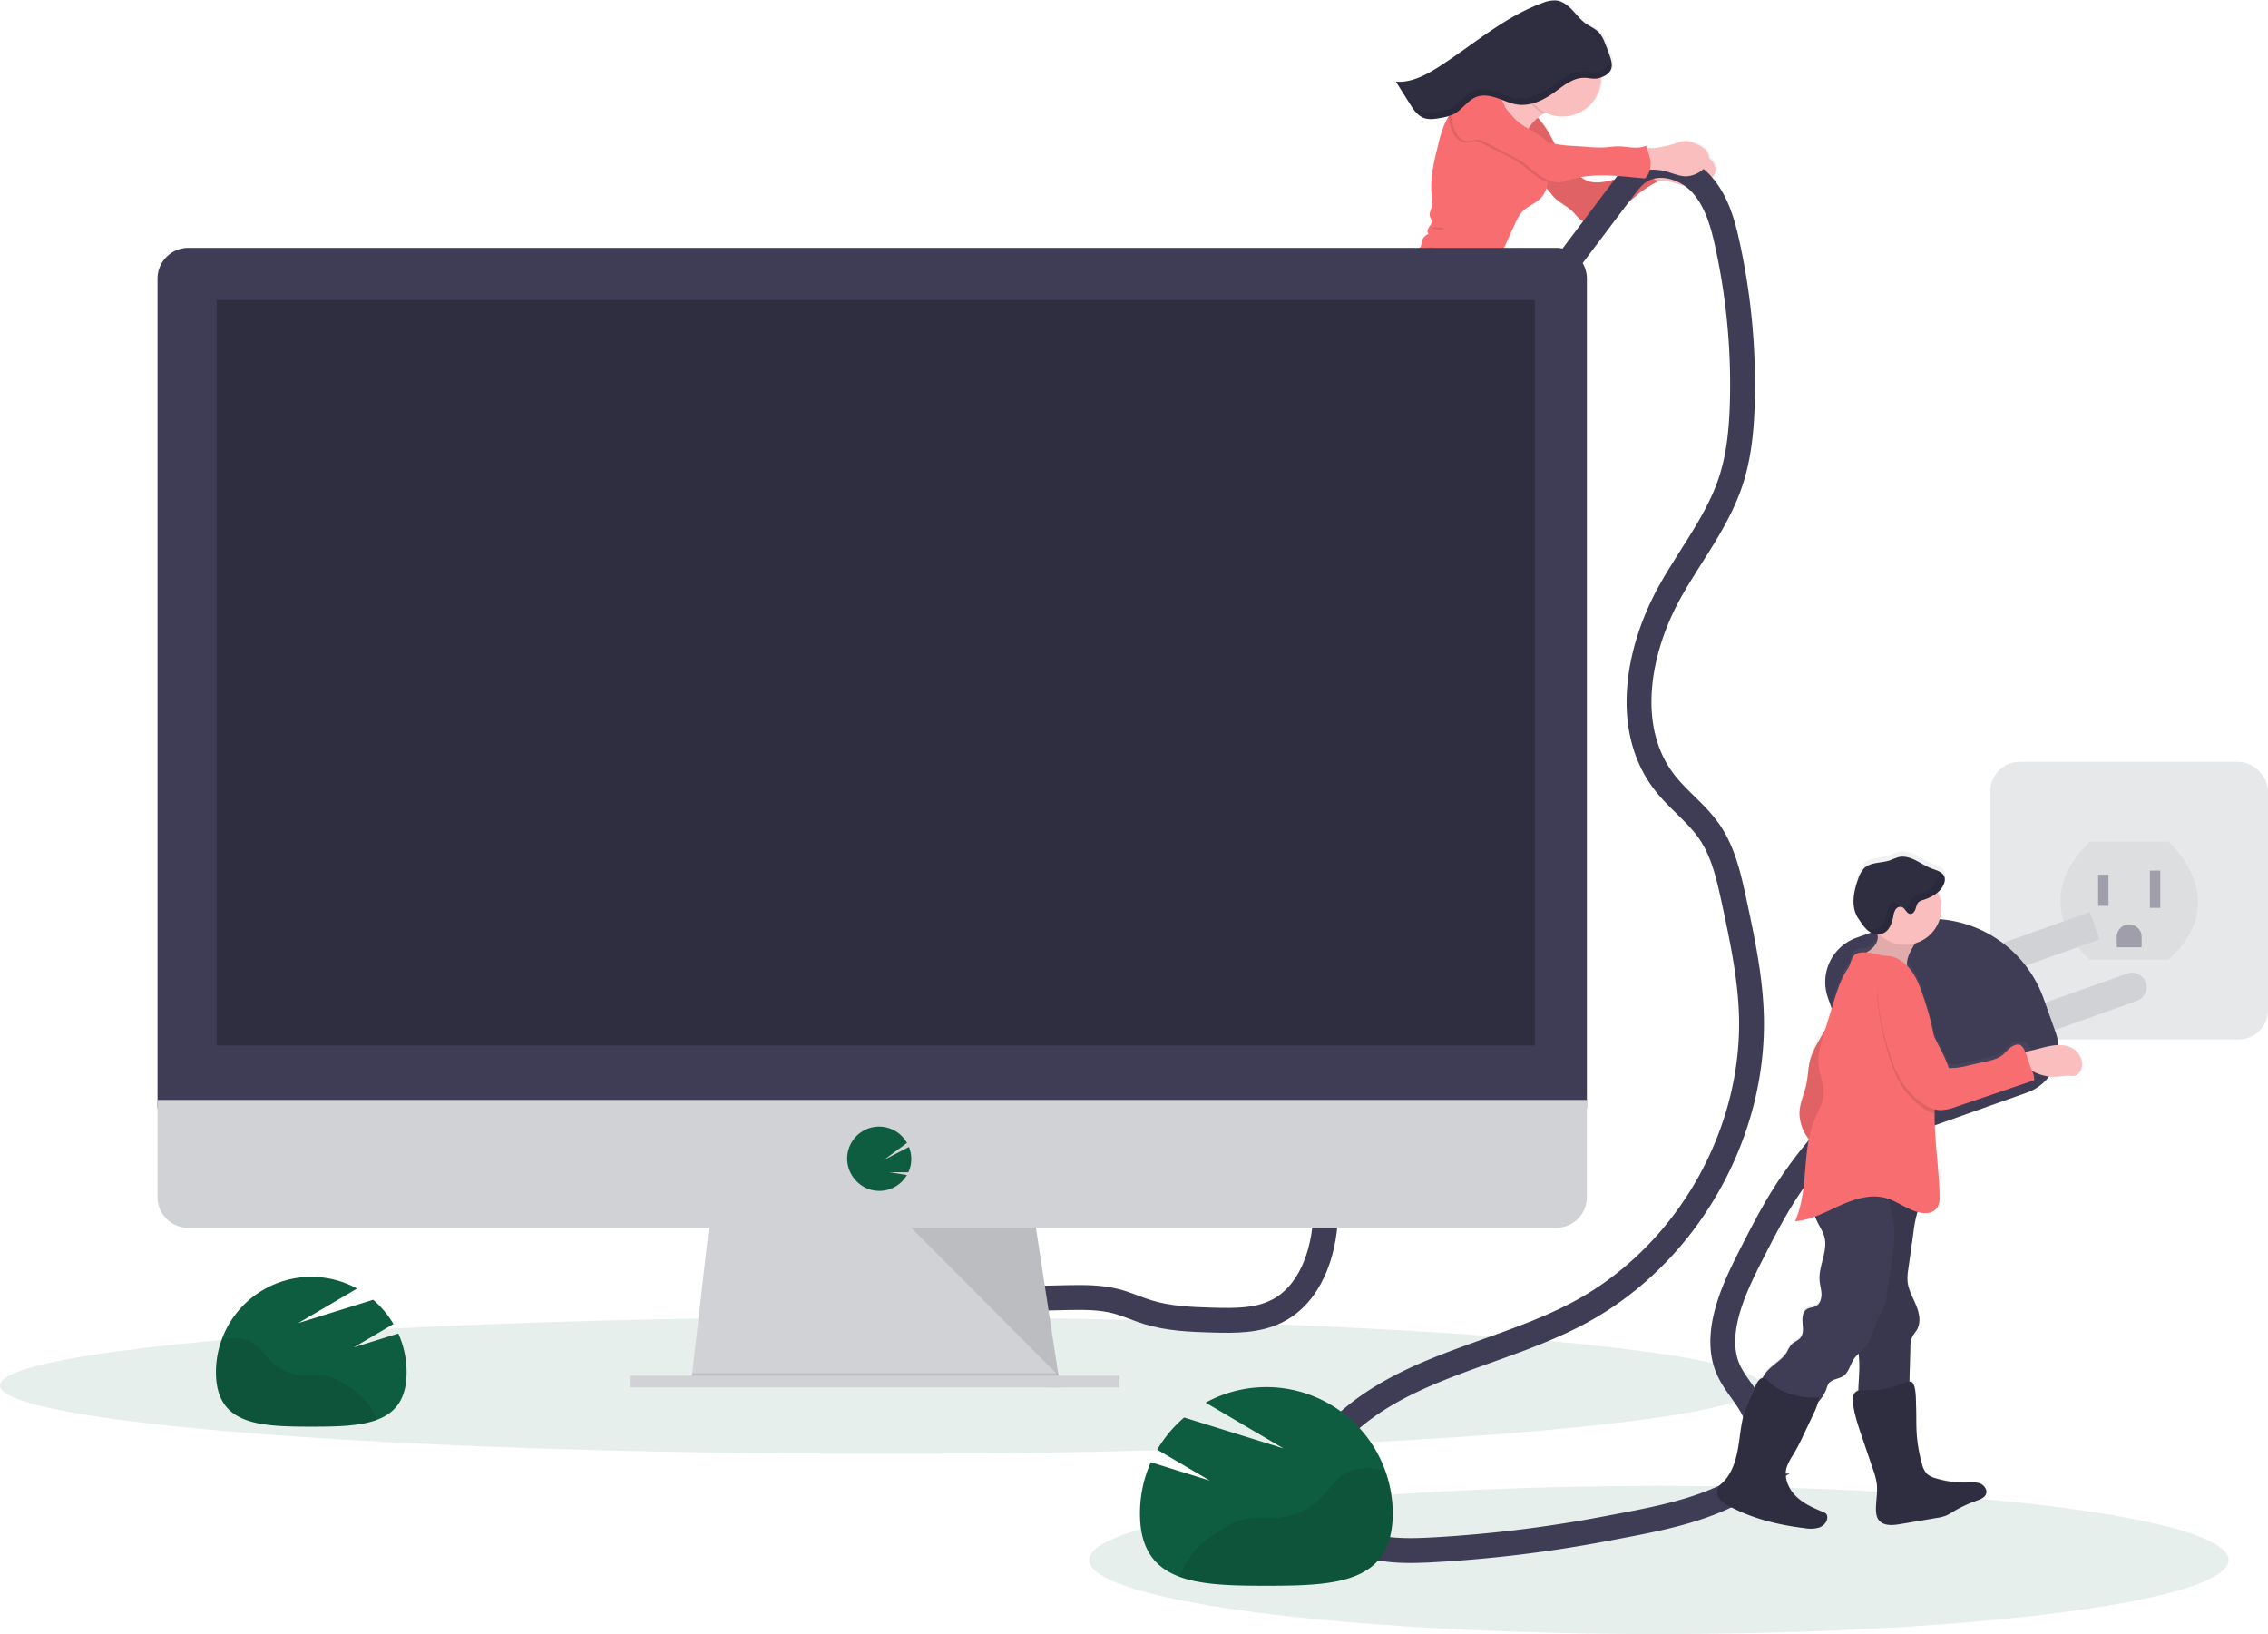 <svg data-name="Layer 1" xmlns="http://www.w3.org/2000/svg" xmlns:xlink="http://www.w3.org/1999/xlink" width="1094.72" height="788.69" viewBox="0 0 1094.72 788.69"><defs><linearGradient id="a" x1="2938.83" y1="215.4" x2="2938.83" y2="-91.93" gradientTransform="rotate(59.3 1726.545 -1812.88)" gradientUnits="userSpaceOnUse"><stop offset="0" stop-color="gray" stop-opacity=".25"/><stop offset=".54" stop-color="gray" stop-opacity=".12"/><stop offset="1" stop-color="gray" stop-opacity=".1"/></linearGradient><linearGradient id="b" x1="1364.21" y1="820.42" x2="1364.21" y2="492.03" gradientTransform="matrix(-1 -.04 -.04 1 2349.24 29.65)" xlink:href="#a"/></defs><g opacity=".5"><rect x="960.72" y="367.69" width="134" height="134" rx="14.12" fill="#d0d2d5"/><path d="M1008.72 406.2h38s32 28 0 57h-38s-32-26 0-57z" opacity=".1"/><path fill="#3f3d56" d="M1012.72 422.19h5v15h-5zm25-2h5v18h-5zm-10 26a6 6 0 0 1 6 6v5h-12v-5a6 6 0 0 1 6-6z"/></g><path d="M674.41 294.11c3.17-.07 6.33.17 9.49 0 2.89-.14 5.76-.61 8.65-.9 4.94-.49 9.92-.45 14.88-.66 3.26-.14 6.7-.46 9.34-2.38 2.48-1.79 3.86-4.71 6.07-6.83 9-8.65 15.17-20.22 23.17-29.82 2-2.44 4.09-4.87 5.9-7.48 3.47-5 5.92-10.67 8.36-16.27a45.11 45.11 0 0 0 2.4-6.42c.45-1.76.68-3.58 1.28-5.3 1.24-3.52 4.22-6.6 4.58-10.31l-.42.06c3.64-4.63 3.08-12.7 4.88-18.63a80.28 80.28 0 0 1 4.17-10.29l6.69-14.57c1.15-2.5 2.35-5.08 4.34-7 2.41-2.33 5.77-3.49 8.19-5.81a12.71 12.71 0 0 0 3.14-5.11l.21.2c1.28 1.25 2.28 2.78 3.53 4.07 2.69 2.78 6.42 4.37 9.16 7.1 1.4 1.39 2.55 3.08 4.24 4.09a4.7 4.7 0 0 0 5.44-.67c4.91-4.32 12.23-4.72 17.54-8.53 1.47-1.06 2.75-2.35 4.13-3.51a56.32 56.32 0 0 1 10.67-6.7 26.61 26.61 0 0 1 6.59.94c3.08.85 6.09 2.26 9.29 2.2a13.4 13.4 0 0 0 7.81-3c1.63-1.26 3.12-3 3.36-5a6.42 6.42 0 0 0-2.4-5.4c-.22-.19-.45-.36-.68-.53A6.68 6.68 0 0 0 876 127a16 16 0 0 0-5.45-2.78 11.69 11.69 0 0 0-3.44-.78 15.7 15.7 0 0 0-5.34 1.25 51.34 51.34 0 0 1-10.47 2.2c-.63.06-1.91-.07-3-.08l-.37-1.06c-4.16 1.92-9 .34-13.56.35-2.22 0-4.43.39-6.64.53a59.92 59.92 0 0 1-7.34-.16L813 126a87.11 87.11 0 0 1-9.42-1c-.83-1.69-1.66-3.38-2.59-5a46.27 46.27 0 0 0-5.49-7.63 26.52 26.52 0 0 1 2.64-2l.18-.11c.23-.13.51-.27.82-.41a18.93 18.93 0 0 0 27.06-17.08 14.5 14.5 0 0 0 1.6-.73c.3-.16.6-.33.89-.52l.43-.29a8.34 8.34 0 0 0 .78-.67c.12-.12.24-.24.35-.37a4.78 4.78 0 0 0 .57-.84c.06-.12.12-.23.17-.35s0-.09.05-.14.07-.18.1-.26 0-.12.05-.18l.06-.24a1.29 1.29 0 0 0 0-.19v-.44a1.64 1.64 0 0 1 0-.22 1.7 1.7 0 0 0 0-.22v-.22a1.62 1.62 0 0 0 0-.22v-.27a1.79 1.79 0 0 0 0-.23v-.91a1.16 1.16 0 0 0 0-.18 2.33 2.33 0 0 0 0-.28v-.16c0-.05 0-.2-.07-.3v-.14l-.09-.32v-.12c0-.11-.07-.22-.1-.33v-.1l-.12-.36v-.06c0-.17-.11-.35-.17-.52-.75-2.16-1.56-4.31-2.42-6.43a15.64 15.64 0 0 0-2.78-4.86c-1.77-1.88-4.31-2.82-6.43-4.32-2.5-1.76-4.37-4.25-6.49-6.47s-4.69-4.23-7.74-4.6a15.16 15.16 0 0 0-7.06 1.29c-18.37 6.78-33.41 20.14-49.88 30.74-6.41 4.13-13.59 8-21.18 7.47l6.7 10.64c.32.52.65 1 1 1.54s.7 1 1.07 1.5a12.07 12.07 0 0 0 3.51 3.22 7.69 7.69 0 0 0 1.08.52 8.88 8.88 0 0 0 1 .31c2.39.57 5 .09 7.42-.39.83-.16 1.66-.33 2.48-.52l1-.28h.16v.16c-.56 1-1.09 1.91-1.56 2.9a60.81 60.81 0 0 0-3.57 11.12c-1.89 7.5-3.79 15.16-3.29 22.86.17 2.6.61 5.26-.14 7.76-.36 1.23-1 2.49-.66 3.71a17.12 17.12 0 0 1 .92 2.18c.16 1.16-.76 2.16-1.42 3.12s-1 2.49-.06 3.16a5.39 5.39 0 0 0-3.57 4.45 3.79 3.79 0 0 1-.34 1.71 4.23 4.23 0 0 1-1 .93 5.39 5.39 0 0 0-1.87 3.36c-1.93 0-3.56 1.88-5.32 3a21.45 21.45 0 0 1-4.85 1.76c-4.83 1.54-9 4.71-12.77 8.05-2.1 1.83-4.22 3.85-5.14 6.47-.3.86-.46 1.76-.72 2.63a18.14 18.14 0 0 1-2.32 4.74 34.23 34.23 0 0 1-7 7.82 18.59 18.59 0 0 0-3.6 3.86c-1.53 2.21-4.64 2.87-6.28 5a23.75 23.75 0 0 1-2 3c-1.27 1.2-3.19 1.3-4.81 2-3.79 1.57-5.54 6-8.92 8.34a.94.94 0 0 1-.67.22c-.29 0-.46-.35-.71-.52-.49-.33-1.14-.08-1.72.07s-1.36.09-1.51-.49c-8.15-4.94-16.16-10.3-24.32-15.24l-3.72-2.25-19.9-12.06a1.48 1.48 0 0 0-1.57 0l-.62.43c-1-1.06-2.11-2-2.77-2.78-.27-.31-.54-.62-.82-.92a1.22 1.22 0 0 0 .53-.1 1 1 0 0 0 .43-1.3 3.26 3.26 0 0 0-.92-1.17 22.15 22.15 0 0 1-2.39-2.73 25.24 25.24 0 0 0-2.63-3.44 4.83 4.83 0 0 0-3.9-1.55 6.33 6.33 0 0 0-2.26.91 37.09 37.09 0 0 0-7.5 5.75.79.79 0 0 0-.33.62c0 .2.2.35.22.54a.7.7 0 0 1-.19.5 20.93 20.93 0 0 1-4.73 4.31q-3.81 2.85-7.45 5.92a10.42 10.42 0 0 0-3.48 4.25 8.31 8.31 0 0 0 .61 5.9c1.66 3.91 4.57 7.15 7.45 10.28a3.64 3.64 0 0 0 1.91 1.34 2.43 2.43 0 0 0 1.73-.42c1.77-1.16 2.06-3.56 2.19-5.66.05-1 .11-1.92.17-2.88a1.33 1.33 0 0 1 .11-.56 1.4 1.4 0 0 1 .61-.49l2.75-1.45c-.08-.13-.17-.26-.26-.39a11.21 11.21 0 0 1 6.49-.42c1.46.43 2.8 1.3 4.2 1.84a9.29 9.29 0 0 0 1 5.42c5.13.53 9.75 2.81 14.34 5.11a114.33 114.33 0 0 1 10.78 6.09q4.24 2.76 8.3 5.77c3.84 2.84 7.55 5.85 11.22 8.89a54.11 54.11 0 0 0 7.67 5.65c7.22 4.05 16.9 4.19 23.53-.86 8.36-6.37 19-9.68 28-15.19a31.6 31.6 0 0 0 7.25-5.57 4.94 4.94 0 0 1-.12.77c-.54 2.49-2.69 4.29-3.5 6.81-.63 2-.4 4.31-1.62 6-.93 1.29-2.67 2.21-2.72 3.8 0 .44.13.88.13 1.32a4.13 4.13 0 0 1-.48 1.59c-1 2.25-2.12 4.61-4.17 6-.8.55-1.82 1.05-2 2a1.89 1.89 0 0 1-.21.79c-.34.47-1.09.22-1.63.42-.75.28-.87 1.25-1.17 2a3.24 3.24 0 0 1-3.27 1.92c-6.83-.83-13.54 2.26-20.42 2.08-2.37-.07-4.73-.31-7.11-.33-7.3-.06-14.45 2-21.48 4a11.34 11.34 0 0 0-1.42 4.5 17.37 17.37 0 0 1-7.35.28 15.67 15.67 0 0 0-1.84-.25 2.77 2.77 0 0 0 .16-1.42 40.15 40.15 0 0 0-8.23 3.67c-1.71 1-3.52 2.4-3.68 4.37a6.57 6.57 0 0 0 .32 2.24l.93 3.53a3.72 3.72 0 0 0 .83 1.77c.31.3.72.48 1 .8a3.14 3.14 0 0 1 .54 1.27l.78 3.06a19.46 19.46 0 0 1 .62 3.11c.09 1 0 1.92.07 2.88a29.93 29.93 0 0 0 .69 4.7l1.11 5.54a18.91 18.91 0 0 0 1.31 4.5c.47 1 1.1 1.86 1.48 2.86.3.77.44 1.59.8 2.32a6.19 6.19 0 0 0 2.9 2.68 3.23 3.23 0 0 0 1.41.44c1.42 0 2.44-1.32 3.1-2.58a15.6 15.6 0 0 0 2.07-7.52c0-1.06-.21-2.11-.3-3.17-.24-3 .62-5.92.62-8.91a1.75 1.75 0 0 0-1.25-1.82c.09-2.54.08-5.23 1.42-7.4a11.15 11.15 0 0 1 2.44-2.65c.37 1.18.78 2.35 1.24 3.49 7.61-2.22 15.47-4.36 23.44-4.56zM837 140.54c-.54.2-1.09.4-1.65.58-4.66 1.55-10 3.06-14.82 2a12.87 12.87 0 0 1-4.06-2l-.35-.22c6.79-1.19 13.88-.9 20.88-.36z" transform="translate(-52.64 -55.65)" fill="url(#a)"/><path d="M811.42 74.6a15.45 15.45 0 0 1 5.31-1.23 11.65 11.65 0 0 1 3.42.79 16.08 16.08 0 0 1 5.44 2.8 6.51 6.51 0 0 1 2.41 5.4c-.23 2-1.71 3.73-3.33 5a13.27 13.27 0 0 1-7.76 3c-3.18.05-6.18-1.38-9.25-2.23a26.56 26.56 0 0 0-6.86-1 15 15 0 0 1-3.49-.22 3.74 3.74 0 0 1-2.68-2.06 5.28 5.28 0 0 1 0-3c.23-1.24.19-4.18 1.29-4.92.88-.6 4-.12 5.08-.21a50.14 50.14 0 0 0 10.42-2.12z" fill="#fbbebe"/><path d="M740.03 54.47a46.24 46.24 0 0 1 7.75 10c3.52 6.14 5.76 13.28 11.06 18a37.32 37.32 0 0 0 4.47 3.23 12.9 12.9 0 0 0 4.06 2c4.76 1.07 10.1-.42 14.74-2a93.35 93.35 0 0 0 13.33-6 11 11 0 0 0 1.56 5.48c1.11 1.57 3.38 2.49 5 1.5a59.3 59.3 0 0 0-11.53 7.13c-1.37 1.16-2.64 2.44-4.1 3.49-5.27 3.79-12.56 4.17-17.43 8.47a4.69 4.69 0 0 1-5.41.65c-1.69-1-2.84-2.72-4.23-4.11-2.74-2.74-6.46-4.34-9.15-7.13-1.25-1.29-2.25-2.82-3.53-4.08-1.83-1.8-4.21-3-5.89-5-1.25-1.47-2-3.26-3.17-4.83-1-1.36-2.18-2.55-3.07-4-2.18-3.47-2.16-8-.91-11.89s4.12-7.52 6.45-10.91z" fill="#f86d70"/><path d="M740.03 54.47a46.24 46.24 0 0 1 7.75 10c3.52 6.14 5.76 13.28 11.06 18a37.32 37.32 0 0 0 4.47 3.23 12.9 12.9 0 0 0 4.06 2c4.76 1.07 10.1-.42 14.74-2a93.35 93.35 0 0 0 13.33-6 11 11 0 0 0 1.56 5.48c1.11 1.57 3.38 2.49 5 1.5a59.3 59.3 0 0 0-11.53 7.13c-1.37 1.16-2.64 2.44-4.1 3.49-5.27 3.79-12.56 4.17-17.43 8.47a4.69 4.69 0 0 1-5.41.65c-1.69-1-2.84-2.72-4.23-4.11-2.74-2.74-6.46-4.34-9.15-7.13-1.25-1.29-2.25-2.82-3.53-4.08-1.83-1.8-4.21-3-5.89-5-1.25-1.47-2-3.26-3.17-4.83-1-1.36-2.18-2.55-3.07-4-2.18-3.47-2.16-8-.91-11.89s4.12-7.52 6.45-10.91z" opacity=".1"/><path d="M562.3 146.82a10.36 10.36 0 0 0-2.82-2.55 8.54 8.54 0 0 0-5.27-.54c-4.46.68-8.6 2.72-12.52 5-3.16 1.81-6.3 3.82-8.56 6.67a6.85 6.85 0 0 0-1.51 3 6.18 6.18 0 0 0 .23 2.73 6.6 6.6 0 0 0 3.57 4.62c2.09.82 4.42-.05 6.52-.85 2.82-1.09 5.92-2.1 8.82-1.24 2.15.64 4 2.27 6.27 2.33 2.67.08 4.83-2.08 6.53-4.14 1.47-1.8 4.69-5.05 4.48-7.58s-4.16-5.64-5.74-7.45zm33.7 77.83a17.27 17.27 0 0 1-7.5.31c-1.52-.28-3.38-.64-4.35.55a3.58 3.58 0 0 0-.61 1.48c-2.49 10.19-.21 21 4 30.65a.94.94 0 0 0 .28.42c.27.2.64.06.95-.07a11.28 11.28 0 0 0 2.83-1.65c1.92-1.74 2.33-4.57 2.42-7.16s.05-5.33 1.39-7.55c1.68-2.75 5.19-4.09 6.57-7 1.11-2.37.53-5.18-.45-7.6-.33-.84-.46-3-1.24-3.41s-3.4.79-4.29 1.03z" fill="#fbbebe"/><path d="M562.01 145.8a1 1 0 0 0 .42-1.3 3.38 3.38 0 0 0-.92-1.18 20.69 20.69 0 0 1-2.38-2.74 27.68 27.68 0 0 0-2.63-3.44 4.85 4.85 0 0 0-3.89-1.56 6 6 0 0 0-2.25.9 36.36 36.36 0 0 0-7.45 5.72c-.17.17-.36.38-.32.62s.2.34.22.54a.69.69 0 0 1-.18.49 20.68 20.68 0 0 1-4.7 4.29q-3.78 2.84-7.4 5.9a10.3 10.3 0 0 0-3.45 4.23 8.41 8.41 0 0 0 .63 5.89c1.67 3.92 4.58 7.16 7.45 10.31a3.78 3.78 0 0 0 1.92 1.35 2.42 2.42 0 0 0 1.72-.42c1.75-1.15 2-3.55 2.15-5.64l.16-2.89a1.29 1.29 0 0 1 .11-.55 1.35 1.35 0 0 1 .61-.49l2.72-1.44a8.77 8.77 0 0 0-8-4.16 3 3 0 0 1-2.14-.29 1.76 1.76 0 0 1 0-2.44 5.38 5.38 0 0 1 2.36-1.31c7.17-2.63 13.65-6.85 20.61-10a5.29 5.29 0 0 1 2.46-.57c.7.05 1.52.46 2.17.18zm28.25 104.72c-.32.6-.43 1.3-.78 1.89s-1.11 1-1.7.7a1.75 1.75 0 0 1-.66-.89 37.36 37.36 0 0 1-2.45-22.06 13.91 13.91 0 0 1 1.07-3.52c.53-1.08 1.3-2.18 1.08-3.36a39.64 39.64 0 0 0-8.18 3.64c-1.7 1-3.49 2.39-3.65 4.35a6.84 6.84 0 0 0 .33 2.24l.94 3.53a3.65 3.65 0 0 0 .84 1.77c.3.3.71.49 1 .81a3 3 0 0 1 .54 1.26l.79 3.06a19.6 19.6 0 0 1 .63 3.12c.09 1 0 1.92.08 2.88a31 31 0 0 0 .7 4.69l1.13 5.54a19.26 19.26 0 0 0 1.32 4.5c.47 1 1.1 1.86 1.49 2.87.29.77.44 1.59.8 2.32a6.29 6.29 0 0 0 2.89 2.69 3.39 3.39 0 0 0 1.41.45c1.41.05 2.42-1.32 3.08-2.58a15.56 15.56 0 0 0 2-7.5c0-1.06-.22-2.11-.31-3.17-.25-3 .59-5.91.58-8.9.02-2.8-3.94-2.27-4.97-.33z" fill="#f86d70"/><path d="M736.98 76.29a22.08 22.08 0 0 1-8-6.25 38.19 38.19 0 0 1-3-4.45 135.15 135.15 0 0 1-9.75-20.07c4.26.87 8.73 1.66 12.92.46a17.84 17.84 0 0 0 6-3.18 51.87 51.87 0 0 0 6.32-6.17 60.76 60.76 0 0 0 5 8c1.07 1.44 4.69 4.37 4.42 6.33s-4.27 2.94-5.89 3.87l-.17.11a22.68 22.68 0 0 0-6.15 5.73c-3.14 4.46-4.23 10.68-1.7 15.62z" fill="#fbbebe"/><path d="M745.08 54.79a18.74 18.74 0 0 1-9.85-12 51.87 51.87 0 0 0 6.32-6.17 60.76 60.76 0 0 0 5 8c1.07 1.44 4.69 4.37 4.42 6.33s-4.27 2.91-5.89 3.84z" opacity=".1"/><circle cx="754.08" cy="37.53" r="18.73" fill="#fbbebe"/><path d="M713.11 154.2a8.74 8.74 0 0 1-8.62.21 16.59 16.59 0 0 1-3.72-3.13c-6.15-6.31-12-13-16.11-20.83a14.44 14.44 0 0 1-1.82-5.37 5.9 5.9 0 0 1 1.93-5.12 4.16 4.16 0 0 0 1-.93 3.75 3.75 0 0 0 .33-1.7 5.31 5.31 0 0 1 3.54-4.43c-1-.68-.6-2.19.05-3.16s1.56-2 1.4-3.12a17.12 17.12 0 0 0-.92-2.18c-.36-1.22.29-2.48.64-3.7.73-2.5.29-5.16.11-7.76-.53-7.7 1.34-15.34 3.19-22.83a61.24 61.24 0 0 1 3.52-11.1c.47-1 1-2 1.54-2.89a76.83 76.83 0 0 1 6.29-8.75 11.36 11.36 0 0 1 4.29-3.84 4.24 4.24 0 0 1 .5-.18 10.88 10.88 0 0 1 3.82-.29c3.38.21 6.93 1 9.34 3.38s3.19 5.72 4.28 8.94a24.63 24.63 0 0 0 1.26 3.15c1.59 3.16 4.18 5.68 6.73 8.13l2.77 2.67c1.39 1.34 3.8 1 5.11 2.41a6.48 6.48 0 0 1 1.17 2.24 34.75 34.75 0 0 1 2.55 11.33 18.75 18.75 0 0 1-.15 2.59 13.64 13.64 0 0 1-3.79 8c-2.4 2.31-5.74 3.45-8.13 5.77-2 1.92-3.16 4.49-4.3 7l-6.61 14.54a82.39 82.39 0 0 0-4.11 10.25c-2.08 6.99-.9 16.85-7.08 20.7z" fill="#f86d70"/><path d="M655.36 236.6c-4.94.2-9.89.14-14.81.61-2.87.28-5.73.75-8.61.87-3.14.14-6.29-.11-9.44-.05-7.93.17-15.75 2.28-23.38 4.46a44.4 44.4 0 0 1-3.31-16.57 10.57 10.57 0 0 1 0-1.13 11.37 11.37 0 0 1 1.41-4.58c7-2 14.1-4 21.37-3.9 2.37 0 4.72.28 7.08.35 6.85.21 13.51-2.86 20.31-2a3.2 3.2 0 0 0 3.25-1.91c.29-.74.41-1.71 1.16-2 .54-.2 1.28.05 1.62-.41a2.1 2.1 0 0 0 .21-.79c.2-1 1.21-1.45 2-2 2-1.38 3.13-3.74 4.13-6a4.07 4.07 0 0 0 .47-1.58c0-.44-.14-.88-.13-1.33 0-1.58 1.77-2.49 2.69-3.78 1.21-1.7 1-4 1.59-6 .8-2.52 2.93-4.31 3.46-6.79a4.94 4.94 0 0 0 .12-.77 31.32 31.32 0 0 1-7.21 5.54c-8.88 5.47-19.5 8.74-27.79 15.07-6.58 5-16.22 4.85-23.42.78a54.16 54.16 0 0 1-7.66-5.67c-3.66-3-7.36-6.07-11.19-8.93q-4-3-8.29-5.79a114.13 114.13 0 0 0-10.74-6.29c-4.58-2.32-9.19-4.62-14.29-5.17a10.53 10.53 0 0 1-.28-8.64 29.14 29.14 0 0 1 4.68-7.55 21.78 21.78 0 0 1 5.36-5.47 1.46 1.46 0 0 1 1.56 0l19.82 12.17 3.71 2.27c8.13 5 16.13 10.35 24.26 15.32.15.57.94.64 1.51.49s1.22-.39 1.71-.06c.24.16.41.46.71.52a1 1 0 0 0 .66-.22c3.36-2.31 5.08-6.75 8.85-8.3 1.61-.66 3.52-.76 4.78-2a22.71 22.71 0 0 0 2-3c1.63-2.13 4.72-2.77 6.23-5a18.35 18.35 0 0 1 3.57-3.84 33.83 33.83 0 0 0 7-7.79 18.08 18.08 0 0 0 2.29-4.72c.26-.87.42-1.77.71-2.63.91-2.62 3-4.63 5.09-6.45 3.79-3.32 7.88-6.47 12.68-8a21.44 21.44 0 0 0 4.83-1.75c1.93-1.18 3.7-3.37 5.91-2.86a5 5 0 0 1 2.19 1.38 69.61 69.61 0 0 1 7.45 8.53q5.35 6.81 10.69 13.63a15.75 15.75 0 0 0 4.19 4.15 11.49 11.49 0 0 0 7.75 1c-.35 3.71-3.3 6.77-4.52 10.29-.59 1.71-.82 3.53-1.26 5.28a43.25 43.25 0 0 1-2.37 6.41c-2.4 5.59-4.82 11.21-8.26 16.23-1.78 2.61-3.83 5-5.84 7.45-7.93 9.57-14 21.11-23 29.72-2.18 2.11-3.56 5-6 6.81-2.65 1.96-6.07 2.26-9.26 2.39z" fill="#434175"/><path d="M693.04 109.72a5.43 5.43 0 0 0-2.5.75c1.83-.64 4.06 1.07 5.75.26.79-.38.67-.49 0-.72-1.01-.34-2.23-.03-3.25-.29z" opacity=".1"/><path fill="#d0d2d5" d="M935.241 466.28l73.503-26.101 4.685 13.192-73.503 26.102zm24.589 27.357l66.906-23.759a7 7 0 0 1 8.94 4.254 7 7 0 0 1-4.255 8.94l-66.907 23.758-4.684-13.193z"/><path d="M896.087 452.598l16.303-5.789a58 58 0 0 1 74.065 35.248l5.789 16.303a22.68 22.68 0 0 1-13.783 28.962l-49.587 17.608a22.68 22.68 0 0 1-28.962-13.783l-17.608-49.587a22.68 22.68 0 0 1 13.783-28.962z" fill="#3f3d56"/><path d="M692.14 119.48a3.88 3.88 0 0 0-2.11-.13 4.46 4.46 0 0 0-2.75 1.35 1.5 1.5 0 0 0 1.23 0 7.27 7.27 0 0 1 2-.22c.58 0 2.31.64 2.76.36.66-.43-.68-1.19-1.13-1.36zm54.99-31.54a19.42 19.42 0 0 1-4.28-2.06c-3.51-2.23-6.46-5.26-9.93-7.54a55.25 55.25 0 0 0-5.43-3l-11.71-6a11.87 11.87 0 0 0-2.84-1.16c-1.91-.42-4.06.86-6 .59a7.23 7.23 0 0 1-4.88-3.37 17.57 17.57 0 0 1-2.2-5.67 29.09 29.09 0 0 1-.67-3.59 16 16 0 0 1-.07-3.79 9.48 9.48 0 0 1 3.3-6.46 12.09 12.09 0 0 1 4.64-2 19.37 19.37 0 0 1 3.21-.53 11.43 11.43 0 0 1 1.85 0c4.42.35 8.16 3.35 11.11 6.65 1.55 1.74 3 3.61 4.48 5.38a24.63 24.63 0 0 0 1.26 3.15c1.59 3.16 4.18 5.68 6.73 8.13l2.77 2.67c1.39 1.34 3.8 1 5.11 2.41a6.48 6.48 0 0 1 1.17 2.24 34.75 34.75 0 0 1 2.53 11.36 18.75 18.75 0 0 1-.15 2.59zm-91.07 127.98l-60.26 8.87a11.37 11.37 0 0 1 1.41-4.58c7-2 14.1-4 21.37-3.9 2.37 0 4.72.28 7.08.35 6.85.21 13.51-2.86 20.31-2a3.2 3.2 0 0 0 3.25-1.91c.29-.74.41-1.71 1.16-2 .54-.2 1.28.05 1.62-.41a2.1 2.1 0 0 0 .21-.79c.2-1 1.21-1.45 2-2 2-1.38 3.13-3.74 4.13-6a4.07 4.07 0 0 0 .47-1.58c0-.44-.14-.88-.13-1.33 0-1.58 1.77-2.49 2.69-3.78 1.21-1.7 1-4 1.59-6 .8-2.52 2.93-4.31 3.46-6.79l.26-.34 10.26-4z" opacity=".1"/><ellipse cx="425" cy="668.67" rx="425" ry="33" fill="#0f5d40" opacity=".1"/><ellipse cx="800.72" cy="752.92" rx="275" ry="35.77" fill="#0f5d40" opacity=".1"/><path d="M475.25 641.95l.28-14.16q20-1.14 40-1.52c7.74-.14 15.58-.19 23.07 1.75 5.19 1.35 10.1 3.63 15.22 5.23 10.2 3.18 21 3.6 31.71 3.89 10.39.29 21.24.39 30.57-4.2 16.15-8 22.94-27.65 23.73-45.64s-2.79-36.12-.3-54" fill="none" stroke="#3f3d56" stroke-miterlimit="10" stroke-width="12"/><path fill="#d0d2d5" d="M511.81 669.66l-178.19-2.28.52-4.57 8.62-75.39h156.48l11.52 75.39.88 5.71.17 1.14z"/><path opacity=".1" d="M511.64 668.52h-88.93l-89.09-1.14.52-4.57h176.62l.88 5.71z"/><path fill="#d0d2d5" d="M303.92 663.95h236.45v5.71H303.92z"/><path d="M765.96 134.62a14.87 14.87 0 0 0-14.8-15H90.84a14.88 14.88 0 0 0-14.8 15v400.26h689.92z" fill="#3f3d56"/><path d="M76.04 530.88v46.89a14.8 14.8 0 0 0 14.8 14.8h660.32a14.8 14.8 0 0 0 14.8-14.8v-46.89z" fill="#d0d2d5"/><path fill="#2f2e41" d="M104.6 144.8h636.23v359.81H104.6z"/><path d="M424.43 574.78a15.43 15.43 0 0 0 12.13-5.89 15.28 15.28 0 0 0 1.2-1.77l-8.46-1.39 9.15.07a15.44 15.44 0 0 0 .29-12.22l-12.27 6.37 11.32-8.32a15.42 15.42 0 1 0-25.43 17.25 15.4 15.4 0 0 0 12.07 5.9z" fill="#0f5d40"/><path opacity=".1" d="M439.85 592.56l71.09 71.39-10.91-71.39h-60.18z"/><path d="M745.18 141.87l38.18-50.59c2.28-3 4.63-6.13 7.76-8.29 9-6.22 22.19-2.54 29.72 5.43s10.69 19.06 13 29.78a316.11 316.11 0 0 1 7.16 75.15c-.32 13.29-1.51 26.72-5.74 39.33-6.42 19.18-19.43 35.33-29.26 53-15.83 28.47-22.46 66.44-2.42 92.13 6.53 8.37 15.42 14.77 21.45 23.51 6.81 9.87 9.46 21.94 12 33.66 3.79 17.7 7.59 35.51 8.29 53.6 2.26 58.49-31.09 116.93-82.59 144.75-35.75 19.32-79 24.92-110.09 51.12-11 9.23-20.48 22.8-17.78 36.86 2.2 11.41 12.22 20.08 23.22 23.85s22.93 3.46 34.53 2.8a636.33 636.33 0 0 0 83-10.25c23.23-4.44 46.42-8.27 66.67-20.49a14 14 0 0 0 5.05-4.53c1.31-2.19 1.53-4.84 1.71-7.39.55-7.51 1.07-15.3-1.58-22.35-3.09-8.24-10.14-14.48-13.52-22.6s-2.77-17.47-.58-26c2.7-10.54 7.61-20.36 12.55-30.05 4.81-9.44 9.69-18.85 15.35-27.8 15.94-25.16 37.72-46 59.27-66.55" fill="none" stroke="#3f3d56" stroke-miterlimit="10" stroke-width="12"/><path d="M808.36 69.35a15 15 0 0 1 5.31-1.23 12 12 0 0 1 3.42.78 16.1 16.1 0 0 1 5.44 2.81 6.49 6.49 0 0 1 2.41 5.4c-.23 2-1.71 3.72-3.33 5a13.22 13.22 0 0 1-7.76 3c-3.18 0-6.18-1.38-9.25-2.24a26.55 26.55 0 0 0-6.86-1 15 15 0 0 1-3.49-.23 3.73 3.73 0 0 1-2.68-2.05 5.38 5.38 0 0 1 0-2.95c.24-1.24.2-4.19 1.3-4.93.88-.59 4-.11 5.08-.2a51.46 51.46 0 0 0 10.41-2.16z" fill="#fbbebe"/><path d="M794.49 70.35c-4.14 1.9-9 .32-13.5.31-2.21 0-4.41.37-6.61.5a59.44 59.44 0 0 1-7.31-.19l-7.32-.5a62.44 62.44 0 0 1-12.79-1.76c-3.58-4.22-9.39-6.08-13.71-9.52-3.46-2.76-5.94-6.52-8.89-9.83s-6.69-6.3-11.1-6.65a16.41 16.41 0 0 0-5.07.54 11.82 11.82 0 0 0-4.63 2 9.44 9.44 0 0 0-3.3 6.46 21.68 21.68 0 0 0 .73 7.38 17.62 17.62 0 0 0 2.2 5.68 7.34 7.34 0 0 0 4.89 3.37c1.93.26 4.07-1 6-.6a11.87 11.87 0 0 1 2.84 1.16l11.72 6a56.26 56.26 0 0 1 5.42 3c3.48 2.28 6.42 5.31 9.93 7.54s7.94 3.63 11.84 2.17c12-4.47 25.52-2.39 38.25-1.28-.08-.24.44-.46.59-.66a10.75 10.75 0 0 0 2-7.49c-.31-2.63-1.31-5.11-2.18-7.63z" fill="#f86d70"/><path d="M774.36 36.66a6.85 6.85 0 0 0 3-2.68c1.14-2.11.44-4.7-.34-7s-1.57-4.31-2.44-6.43a15.49 15.49 0 0 0-2.78-4.87c-1.77-1.89-4.3-2.84-6.41-4.33-2.5-1.77-4.37-4.28-6.48-6.49S754.22.6 751.18.23a14.94 14.94 0 0 0-6.82 1.27c-18.26 6.71-33.19 20-49.54 30.54-6.36 4.11-13.5 7.94-21 7.39l6.71 10.66c1.71 2.73 3.63 5.62 6.63 6.79 2.65 1 5.61.5 8.39 0a22.61 22.61 0 0 0 6.39-1.92c4-2.17 6.57-6.68 10.87-8.25 3.21-1.17 6.79-.45 10 .67s6.36 2.64 9.74 3.1c6 .81 12-1.9 17-5.4 3-2.08 5.73-4.47 9-6a13.56 13.56 0 0 1 8-1.41c3.03.42 4.81.56 7.81-1.01z" fill="#2f2e41"/><path d="M777.36 33.98c1.12-2.07.46-4.61-.3-6.84a6 6 0 0 1-.5 3.77 7 7 0 0 1-3 2.68c-3 1.58-4.82 1.44-7.9.93a13.66 13.66 0 0 0-8 1.41c-3.25 1.57-6 4-9 6-5 3.5-11 6.2-17 5.39-3.39-.45-6.52-2-9.74-3.1s-6.81-1.84-10-.67c-4.29 1.57-6.83 6.09-10.86 8.25a22.71 22.71 0 0 1-6.39 1.92c-2.79.54-5.75 1.07-8.39 0-3-1.16-4.92-4.06-6.64-6.79l-4.75-7.55h-1.15l6.71 10.66c1.71 2.73 3.63 5.62 6.63 6.79 2.65 1 5.61.5 8.39 0a22.61 22.61 0 0 0 6.39-1.92c4-2.17 6.57-6.68 10.87-8.25 3.21-1.17 6.79-.45 10 .67s6.36 2.64 9.74 3.1c6 .81 12-1.9 17-5.4 3-2.08 5.73-4.47 9-6a13.56 13.56 0 0 1 8-1.41c3.08.5 4.9.64 7.89-.93a6.85 6.85 0 0 0 3-2.71z" opacity=".1"/><path d="M881.7 773.66a10 10 0 0 1 2.18-2.42c4.37-4.12 6.4-10.18 7.48-16.12s1.39-12 3.12-17.81a57.24 57.24 0 0 1 3.52-8.67c1-2.14 2.25-6.34 4.09-7.83a2.66 2.66 0 0 1 1.26-.61 14.65 14.65 0 0 1 3.62-4.82c2.86-2.59 6.35-4.65 8.26-8a17.64 17.64 0 0 1 1.93-3.29c1.29-1.43 3.33-2 4.52-3.51 1.55-1.94 1.2-4.71 1-7.19s0-5.43 2.14-6.72c1.28-.79 2.93-.72 4.26-1.41 2-1 2.79-3.53 2.75-5.78s-.74-4.44-.92-6.68c-.56-7.16 4.16-14.28 2.33-21.22-.69-2.63-2.26-4.92-3.43-7.36a17.2 17.2 0 0 1-1-2.54 35.57 35.57 0 0 1-9.73 2.35c5.51-12.36 4.11-26.73 6.68-40l-.33-.46a20.71 20.71 0 0 1-4.22-11.85c0-5 2.31-9.57 3.35-14.4.88-4.12.85-8.41 2-12.45a38.32 38.32 0 0 1 3.17-7.22c1.25-2.32 2.56-4.59 3.93-6.83q1.92-6.36 3.85-12.72c1.8-6 3.65-12 7.15-17.14 1.28-1.89 1.67-5.7 3.64-6.84a8.73 8.73 0 0 1 5.2-.91c2.78-1.56 5.22-3.81 5.57-6.89a6.68 6.68 0 0 0-.2-2h-.34c-4.41-.41-6.63-4.29-8.92-7.68-3.71-5.51-2.29-12.95 0-19.2a13 13 0 0 1 3-5.29c3.21-3 8.29-2.34 12.43-3.79a42.64 42.64 0 0 1 4.11-1.55c2.75-.65 5.63.26 8.15 1.52s4.87 2.92 7.51 3.92 5.9 1.79 6.55 4.5a4.91 4.91 0 0 1-.23 2.73 10.18 10.18 0 0 1-3.08 4.45 17.82 17.82 0 0 1-10.87 24.83 49 49 0 0 0-2.12 3.73c-1.16 2.24-2.14 4.88-1.75 7.28a21.37 21.37 0 0 1 2 2.44c2.87 4 4.5 8.7 6 13.38a139.66 139.66 0 0 1 4.84 18.27c2.44 5.18 5.42 10.14 7.19 15.59a35.2 35.2 0 0 0 9.38-1.25l8.44-1.92c2.93-.66 6-1.38 8.3-3.32 1.22-1 2.17-2.33 3.41-3.33s3.73-2.15 5.09-1.33a4 4 0 0 1 .69.53c1.23-2.5 9.1 7.73 3.72 8.74l.35 1c.71 2.07 2.22 4.59 1.84 6.75L997 588.21a23.19 23.19 0 0 1-7.56 1.67 12.21 12.21 0 0 1-3-.4v1.99c-.1 13.19 2 26.3 2.39 39.48.07 2.4 0 5-1.52 6.88-1.7 2.06-4.72 2.46-7.35 2a16.65 16.65 0 0 1-1.86-.41 69.45 69.45 0 0 0-1.92 10.1l-2.49 17.76a26.45 26.45 0 0 0-.39 5.54c.29 4.18 2.5 7.94 4.1 11.81s2.55 8.5.44 12.11c-.65 1.12-1.56 2.08-2.15 3.24a13.1 13.1 0 0 0-1 5.67q-.23 8.1-.44 16.18a1.89 1.89 0 0 1 1.26.26c2.08 1.61 1.85 9.33 2 11.72.16 4 0 8.08.22 12.12a71.1 71.1 0 0 0 2.68 16.13 10.29 10.29 0 0 0 2.29 4.61 9.82 9.82 0 0 0 4.06 2.11 46.58 46.58 0 0 0 15.42 2.1c2.11-.07 4.31-.27 6.27.53s3.54 3 2.83 5c-.61 1.68-2.46 2.48-4.13 3.11a64.81 64.81 0 0 0-11 5.06 29.31 29.31 0 0 1-4.26 2.41 21.58 21.58 0 0 1-4.38 1.08l-17.72 3c-3.63.63-8 1-10.31-2-1.25-1.62-1.43-3.82-1.37-5.87.1-4 .9-8.07.37-12.07a36.46 36.46 0 0 0-1.85-6.94l-5.32-15.72c-1.78-5.27-3.58-10.58-4.27-16.1-.25-2-.23-4.27 1.3-5.52a3.54 3.54 0 0 1 1.32-.68c.06-4.82.69-9.65.42-14.47-.07-1.2-.19-2.41-.29-3.61a16.82 16.82 0 0 0-2.48 2.92c-1.7 2.67-2.33 6.21-4.94 8-2.22 1.52-5.51 1.44-7.07 3.64a10.26 10.26 0 0 0-1.12 2.71 19.6 19.6 0 0 1-4 6.35 32.91 32.91 0 0 1-2.47 6.34q-2.21 4.65-4.4 9.3c-1.57 3.32-3.15 6.64-5 9.78a27 27 0 0 0-3.35 6.46c-1.41 4.94.88 10.36 4.53 14s8.44 5.73 13.16 7.68a3.62 3.62 0 0 1 1.35.8 2.58 2.58 0 0 1 .6 1.74c0 2.31-1.89 4.29-4.07 5a15.27 15.27 0 0 1-6.83.25c-12.78-1.55-25.52-4.67-36.82-10.88a13.22 13.22 0 0 1-4.4-3.39 5.18 5.18 0 0 1-.78-5.13z" transform="translate(-52.64 -55.65)" fill="url(#b)"/><path d="M883.08 493.76q-3.19 4.9-6 10.06a37.17 37.17 0 0 0-3.17 7.16c-1.17 4-1.13 8.28-2 12.36-1 4.8-3.34 9.38-3.34 14.29a20.5 20.5 0 0 0 4.22 11.77 56.63 56.63 0 0 0 8.82 9.1 187.62 187.62 0 0 0 12.48-61.21c.1-2.9.11-5.9-.94-8.6-.66-1.7-3.77-6.36-5.78-4.53-.73.67-.92 3.69-1.37 4.69a36.23 36.23 0 0 1-2.92 4.91z" fill="#f86d70"/><path d="M883.08 493.76q-3.19 4.9-6 10.06a37.17 37.17 0 0 0-3.17 7.16c-1.17 4-1.13 8.28-2 12.36-1 4.8-3.34 9.38-3.34 14.29a20.5 20.5 0 0 0 4.22 11.77 56.63 56.63 0 0 0 8.82 9.1 187.62 187.62 0 0 0 12.48-61.21c.1-2.9.11-5.9-.94-8.6-.66-1.7-3.77-6.36-5.78-4.53-.73.67-.92 3.69-1.37 4.69a36.23 36.23 0 0 1-2.92 4.91z" opacity=".1"/><path d="M990.43 504.69c3.91-.65 8.25-.33 11.29 2.2a9.32 9.32 0 0 1 3.24 6.16c.26 2.78-1.35 6.06-4.13 6.28a13.17 13.17 0 0 1-2-.13 29.88 29.88 0 0 0-5.24.43 21.42 21.42 0 0 1-18.24-7.36c-2.38-2.94.76-4.29 3.59-4.89 3.86-.82 7.63-2.03 11.49-2.69z" fill="#fbbebe"/><path d="M923.55 595.01l-2.48 17.62a26 26 0 0 0-.38 5.5c.29 4.15 2.49 7.88 4.09 11.72s2.56 8.43.45 12c-.65 1.12-1.57 2.06-2.15 3.21a13 13 0 0 0-1 5.64l-.68 25a158.71 158.71 0 0 1-23.18-.13 1.35 1.35 0 0 1-.86-.22 1.38 1.38 0 0 1-.29-.91c-.34-5.85.68-11.71.35-17.56-.12-2.14-.43-4.27-.46-6.42-.13-8.71 4.18-17.24 2.88-25.86a57.35 57.35 0 0 0-1.6-6.42c-4.11-15-3.24-30.77-2.34-46.25a1.18 1.18 0 0 1 .2-.7 1.23 1.23 0 0 1 .55-.3 28.48 28.48 0 0 1 25.78 4.91c1.09.88 3.84 1.73 4.56 2.77 1 1.47-.32 2.92-.89 4.48a56.89 56.89 0 0 0-2.55 11.92z" fill="#3f3d56"/><path d="M923.55 595.01l-2.48 17.62a26 26 0 0 0-.38 5.5c.29 4.15 2.49 7.88 4.09 11.72s2.56 8.43.45 12c-.65 1.12-1.57 2.06-2.15 3.21a13 13 0 0 0-1 5.64l-.68 25a158.71 158.71 0 0 1-23.18-.13 1.35 1.35 0 0 1-.86-.22 1.38 1.38 0 0 1-.29-.91c-.34-5.85.68-11.71.35-17.56-.12-2.14-.43-4.27-.46-6.42-.13-8.71 4.18-17.24 2.88-25.86a57.35 57.35 0 0 0-1.6-6.42c-4.11-15-3.24-30.77-2.34-46.25a1.18 1.18 0 0 1 .2-.7 1.23 1.23 0 0 1 .55-.3 28.48 28.48 0 0 1 25.78 4.91c1.09.88 3.84 1.73 4.56 2.77 1 1.47-.32 2.92-.89 4.48a56.89 56.89 0 0 0-2.55 11.92z" opacity=".1"/><path d="M877.18 589.69c1.17 2.43 2.74 4.7 3.43 7.31 1.83 6.89-2.88 14-2.32 21.06.18 2.23.87 4.4.92 6.63s-.77 4.71-2.75 5.73c-1.33.69-3 .62-4.25 1.4-2.11 1.28-2.35 4.22-2.14 6.67s.55 5.21-1 7.14c-1.19 1.49-3.23 2.06-4.51 3.47a17.3 17.3 0 0 0-1.94 3.27c-1.91 3.33-5.39 5.38-8.25 8s-5.28 6.46-4 10.08c.94 2.67 3.58 4.31 6.12 5.56a64.93 64.93 0 0 0 14.57 5.15 3.51 3.51 0 0 0 1.67.08 3.64 3.64 0 0 0 1.46-1c2.95-2.89 6-5.92 7.36-9.81a10.27 10.27 0 0 1 1.12-2.69c1.56-2.18 4.84-2.11 7.07-3.61 2.6-1.77 3.23-5.29 4.93-7.94 1.61-2.5 4.19-4.22 6-6.56 3-3.88 3.81-9.05 6-13.48.93-1.89 2.12-3.64 2.86-5.61a30.4 30.4 0 0 0 1.37-7.23c1.41-11.68 5-23.44 2.74-35-.5-2.55-1.27-5-1.59-7.62-.56-4.54.32-9.17-.35-13.7a3.73 3.73 0 0 0-1.51-2.9 4.18 4.18 0 0 0-1.72-.36 118.6 118.6 0 0 0-17.78.41c-3 .29-6.37.9-8.16 3.35-1.53 2.09-1.45 4.91-2 7.46-.6 3.13-2.19 4.85-3.86 7.31s-.72 4.9.51 7.43z" fill="#3f3d56"/><path d="M900.25 670.95c-1.58 0-3.33-.09-4.55.91-1.52 1.24-1.55 3.53-1.3 5.49.7 5.47 2.49 10.74 4.28 16l5.32 15.61a35.87 35.87 0 0 1 1.85 6.88c.53 4-.27 8-.37 12 0 2 .13 4.22 1.38 5.83 2.26 2.9 6.67 2.56 10.3 1.94l17.71-3a21.72 21.72 0 0 0 4.38-1.07 29.68 29.68 0 0 0 4.25-2.4 65.38 65.38 0 0 1 11-5c1.66-.62 3.52-1.42 4.12-3.09.71-2-.87-4.19-2.83-5s-4.15-.6-6.27-.53a46.72 46.72 0 0 1-15.4-2.09 9.61 9.61 0 0 1-4.06-2.09 10.12 10.12 0 0 1-2.3-4.57 71.27 71.27 0 0 1-2.68-16c-.2-4-.06-8-.22-12-.1-2.37.13-10-2-11.63-1.59-1.22-8.14 2.15-10.28 2.64a49.57 49.57 0 0 1-12.33 1.17zm-58.35 11.12c-1.72 5.74-2 11.79-3.11 17.68s-3.1 11.91-7.47 16a9.69 9.69 0 0 0-2.17 2.4 5.06 5.06 0 0 0 .75 5.23 13.13 13.13 0 0 0 4.39 3.37c11.29 6.16 24 9.26 36.81 10.8a15.36 15.36 0 0 0 6.82-.24c2.18-.74 4.11-2.7 4.07-5a2.53 2.53 0 0 0-.6-1.72 3.73 3.73 0 0 0-1.35-.79c-4.72-1.94-9.52-4.06-13.16-7.63s-5.94-9-4.53-13.86a27.38 27.38 0 0 1 3.34-6.41 106.05 106.05 0 0 0 5-9.7l4.4-9.23c1.28-2.69 2.59-5.47 2.8-8.46a40.57 40.57 0 0 1-16.21-2.59 25.54 25.54 0 0 1-6.67-4c-1.7-1.42-3.25-4.06-5.54-2.21-1.84 1.48-3 5.64-4.09 7.76a59.48 59.48 0 0 0-3.48 8.6z" fill="#2f2e41"/><path d="M906.36 452.89c-.44 3.83-4.16 6.37-7.71 7.88l22.46 7.18c-1.45-2.78-.27-6.18 1.17-9a50.81 50.81 0 0 1 4-6.4c.22-.31.47-.71.31-1.06a1.12 1.12 0 0 0-.63-.49c-4.62-2.06-9.38-4.19-14.43-4.94-1.46-.22-4.22-.8-5.31.69s.38 4.37.14 6.14z" fill="#fbbebe"/><path d="M906.36 452.89c-.44 3.83-4.16 6.37-7.71 7.88l22.46 7.18c-1.45-2.78-.27-6.18 1.17-9a50.81 50.81 0 0 1 4-6.4c.22-.31.47-.71.31-1.06a1.12 1.12 0 0 0-.63-.49c-4.62-2.06-9.38-4.19-14.43-4.94-1.46-.22-4.22-.8-5.31.69s.38 4.37.14 6.14z" opacity=".1"/><circle cx="919.45" cy="438.38" r="17.62" fill="#fbbebe"/><path d="M934.67 583.35c-1.7 2-4.71 2.44-7.34 2-6.15-1-11.19-5.53-17.2-7.16-7.38-2-15.2.57-22.16 3.71s-13.9 6.95-21.52 7.55c6.89-15.36 2.95-33.85 9.53-49.34 1.62-3.78 3.87-7.44 4.23-11.53.45-5.09-2.09-10-2.48-15.07-.36-4.51 1-9 2.29-13.29l4.83-15.85c1.8-5.9 3.65-11.91 7.14-17 1.28-1.87 1.68-5.65 3.64-6.79 4.28-2.46 10.77.65 15.41.82s8.87 3.47 11.58 7.2c2.87 3.94 4.5 8.63 6 13.27a125.22 125.22 0 0 1 5.34 21.23c.15 1.08.28 2.16.38 3.25 1 10.27-.46 20.6-.54 30.91v.08c-.09 13.08 2 26.09 2.4 39.17.06 2.43 0 5.04-1.53 6.84z" fill="#f86d70"/><path d="M933.8 537.35c-3.45-.87-6.58-3.09-9.25-5.53a39 39 0 0 1-6.14-6.95 50.28 50.28 0 0 1-5.29-11.16 129.34 129.34 0 0 1-7-32.28c-.26-3-.34-6.21 1.45-8.59a7.23 7.23 0 0 1 8.74-2.13c2.37 1.16 3.9 3.49 5.31 5.71 2.82 4.43 5.65 8.9 7.46 13.82.8 2.18 1.39 4.43 2.17 6.62a61 61 0 0 0 2.74 6.33c.15 1.08.28 2.16.38 3.25.93 10.22-.49 20.55-.57 30.91z" opacity=".1"/><path d="M907.61 470.9c-1.78 2.37-1.7 5.62-1.45 8.59a129.28 129.28 0 0 0 7 32.27 49.43 49.43 0 0 0 5.29 11.16 38.67 38.67 0 0 0 6.14 6.95c3.4 3.11 7.54 5.88 12.15 5.92a23.42 23.42 0 0 0 7.56-1.65l37.51-12.74c.38-2.15-1.13-4.64-1.84-6.7l-2-5.94c-.57-1.63-1.24-3.4-2.72-4.29s-3.85.33-5.09 1.32-2.19 2.29-3.4 3.3c-2.32 1.92-5.37 2.63-8.3 3.29l-8.43 1.9a35.6 35.6 0 0 1-9.38 1.24c-2.35-7.17-6.82-13.49-9.35-20.61-.78-2.18-1.38-4.43-2.18-6.61-1.81-4.92-4.64-9.39-7.45-13.82-1.41-2.23-2.94-4.56-5.31-5.71a7.25 7.25 0 0 0-8.75 2.13z" fill="#f86d70"/><path d="M913.83 442.35a8.9 8.9 0 0 1 1.06-3.29 2.79 2.79 0 0 1 3-1.33c1.76.55 2.35 3.28 4.19 3.37 1.24.06 2.13-1.2 2.52-2.39s.6-2.52 1.53-3.36a5.61 5.61 0 0 1 2.18-1c4.27-1.35 8.68-3.85 10.1-8.1a4.9 4.9 0 0 0 .23-2.7c-.65-2.69-4-3.5-6.55-4.48s-5-2.62-7.5-3.88-5.4-2.16-8.15-1.52a40.67 40.67 0 0 0-4.11 1.54c-4.14 1.43-9.22.77-12.43 3.75a13 13 0 0 0-3 5.25c-2.25 6.21-3.66 13.6.05 19.06 2.28 3.37 4.51 7.22 8.91 7.62 5.12.46 7.16-4.22 7.97-8.54z" fill="#2f2e41"/><path d="M921.65 436.59c.39-1.18.6-2.52 1.52-3.36a5.83 5.83 0 0 1 2.18-1c4.28-1.35 8.68-3.84 10.11-8.1a4.89 4.89 0 0 0 .22-2.7 3.39 3.39 0 0 0-.53-1.19c1.63.7 3.05 1.65 3.45 3.31a4.9 4.9 0 0 1-.23 2.7c-1.42 4.25-5.83 6.75-10.1 8.1a5.61 5.61 0 0 0-2.18 1c-.93.84-1.14 2.18-1.53 3.36s-1.28 2.45-2.52 2.39-1.84-1.19-2.63-2.14c1.09-.14 1.87-1.28 2.24-2.37zm-18.72 12.16c5.14.47 7.17-4.2 8-8.52a8.9 8.9 0 0 1 1.06-3.29 2.78 2.78 0 0 1 3-1.32c.95.29 1.56 1.23 2.21 2a3 3 0 0 0-2.26 1.4 8.9 8.9 0 0 0-1.06 3.29c-.81 4.32-2.85 9-8 8.52a8.2 8.2 0 0 1-5.28-2.73 7.45 7.45 0 0 0 2.33.65z" opacity=".1"/><path d="M170.78 650.29l19.14-11.26a46.29 46.29 0 0 0-9.79-11.7l-36.11 11.23 28.34-16.64a46 46 0 0 0-68.1 40.35c0 25.4 20.59 26.29 46 26.29s46-.89 46-26.29a45.71 45.71 0 0 0-4-18.66z" fill="#0f5d40"/><path d="M175.65 674.99a35.81 35.81 0 0 0-6.78-5.33c-3.48-2.31-7.07-4.67-11.17-5.45-3.6-.69-7.31-.11-11-.31a25.65 25.65 0 0 1-16.81-7.71c-2.61-2.7-4.67-6-7.81-8.09-3.39-2.22-7.69-2.7-11.71-2.15a31.2 31.2 0 0 0-3.46.71 45.9 45.9 0 0 0-2.72 15.61c0 25.4 20.59 26.29 46 26.29 12.33 0 23.52-.21 31.78-3.33l-1.38-2.58a36.08 36.08 0 0 0-4.94-7.66z" opacity=".1"/><path d="M583.96 714.6l-25.39-14.93a61.14 61.14 0 0 1 13-15.52l47.89 14.89-37.53-22.06a61 61 0 0 1 90.31 53.5c0 33.69-27.31 34.86-61 34.86s-61-1.17-61-34.86a60.84 60.84 0 0 1 5.23-24.75z" fill="#0f5d40"/><path d="M577.49 747.35a47.57 47.57 0 0 1 9-7.07c4.61-3.06 9.38-6.18 14.81-7.22 4.77-.91 9.69-.14 14.54-.42a34.09 34.09 0 0 0 22.3-10.21c3.46-3.59 6.19-8 10.36-10.73 4.49-3 10.19-3.59 15.52-2.85a38.27 38.27 0 0 1 4.6.94 60.88 60.88 0 0 1 3.6 20.69c0 33.69-27.31 34.86-61 34.86-16.35 0-31.19-.27-42.15-4.41l1.83-3.42c1.91-3.57 3.85-7.16 6.59-10.16z" opacity=".1"/></svg>